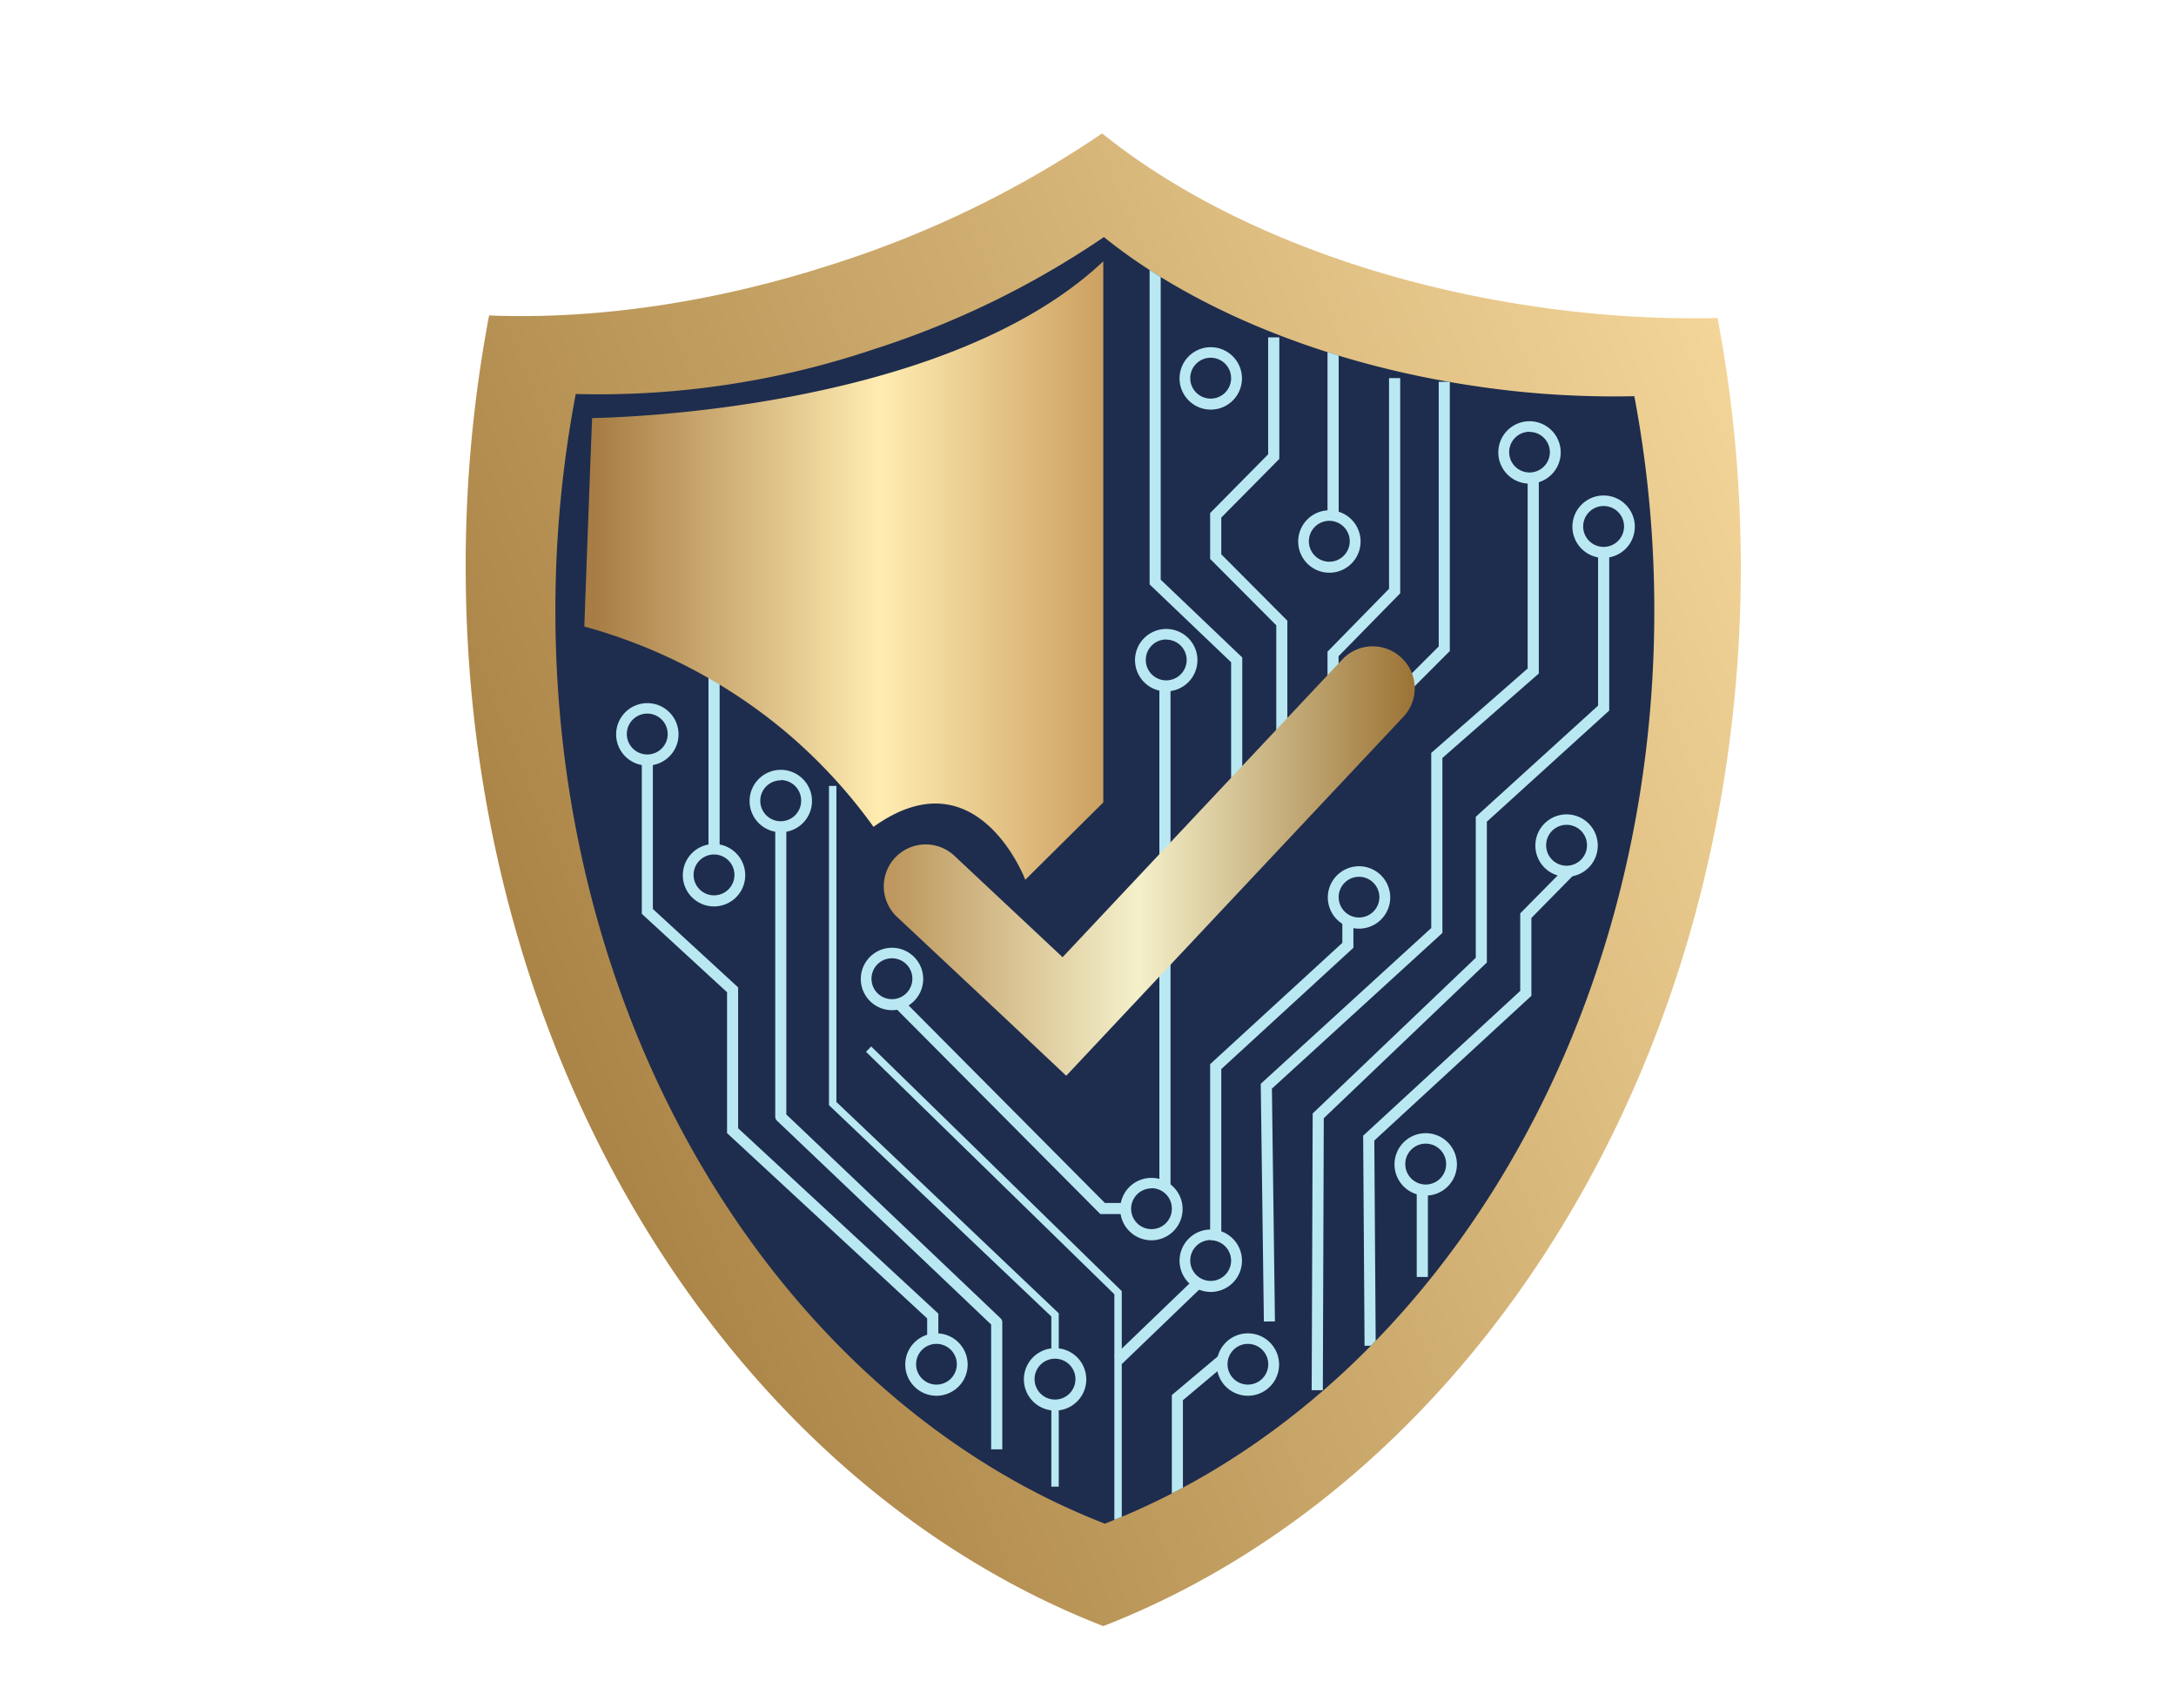 <svg id="Layer_1" data-name="Layer 1" xmlns="http://www.w3.org/2000/svg" xmlns:xlink="http://www.w3.org/1999/xlink" viewBox="0 0 279 219"><defs><style>.cls-1{fill:none;}.cls-2{fill:url(#linear-gradient);}.cls-3{fill:#1e2d4e;}.cls-4{clip-path:url(#clip-path);}.cls-5{fill:#b9e8f2;}.cls-6{fill:url(#linear-gradient-2);}.cls-7{fill:url(#linear-gradient-3);}</style><linearGradient id="linear-gradient" x1="72.15" y1="136.56" x2="232.72" y2="71.68" gradientUnits="userSpaceOnUse"><stop offset="0.01" stop-color="#ab8547"/><stop offset="1" stop-color="#f3d599"/></linearGradient><clipPath id="clip-path"><path class="cls-1" d="M212.11,78.33c0,54.72-29.57,101.1-70.45,117-40.88-15.9-70.45-62.28-70.45-117a148.06,148.06,0,0,1,2.61-27.82,110.64,110.64,0,0,0,38.26-5.75,114,114,0,0,0,29.46-14.37c11.25,9.08,28.11,16.22,47.57,19.1a120,120,0,0,0,20.44,1.3A147.69,147.69,0,0,1,212.11,78.33Z"/></clipPath><linearGradient id="linear-gradient-2" x1="74.92" y1="73.14" x2="141.46" y2="73.14" gradientUnits="userSpaceOnUse"><stop offset="0.02" stop-color="#a77c45"/><stop offset="0.57" stop-color="#ffecb1"/><stop offset="1" stop-color="#cca061"/></linearGradient><linearGradient id="linear-gradient-3" x1="113.32" y1="110.38" x2="181.39" y2="110.38" gradientUnits="userSpaceOnUse"><stop offset="0.02" stop-color="#be985f"/><stop offset="0.48" stop-color="#f4f0ca"/><stop offset="0.99" stop-color="#9d7538"/></linearGradient></defs><path class="cls-2" d="M223.2,72.71c0,63.5-34.31,117.3-81.74,135.75C94,190,59.71,136.21,59.71,72.71a172,172,0,0,1,3-32.27c13.47.54,28.8-1.58,44.39-6.67A132.63,132.63,0,0,0,141.31,17.1c13.05,10.53,32.62,18.81,55.2,22.15a139.5,139.5,0,0,0,23.71,1.52A171.06,171.06,0,0,1,223.2,72.71Z"/><path class="cls-3" d="M212.11,78.33c0,54.72-29.57,101.1-70.45,117-40.88-15.9-70.45-62.28-70.45-117a148.06,148.06,0,0,1,2.61-27.82,110.64,110.64,0,0,0,38.26-5.75,114,114,0,0,0,29.46-14.37c11.25,9.08,28.11,16.22,47.57,19.1a120,120,0,0,0,20.44,1.3A147.69,147.69,0,0,1,212.11,78.33Z"/><g class="cls-4"><path class="cls-5" d="M83,98.14a4,4,0,1,1,4-4A4,4,0,0,1,83,98.14Zm0-6.66a2.62,2.62,0,1,0,2.61,2.62A2.62,2.62,0,0,0,83,91.48Z"/><path class="cls-5" d="M91.55,116.2a4,4,0,1,1,4-4A4,4,0,0,1,91.55,116.2Zm0-6.66a2.62,2.62,0,1,0,2.62,2.62A2.62,2.62,0,0,0,91.55,109.54Z"/><path class="cls-5" d="M100.11,106.69a4,4,0,1,1,4-4A4,4,0,0,1,100.11,106.69Zm0-6.65a2.62,2.62,0,1,0,2.61,2.61A2.62,2.62,0,0,0,100.11,100Z"/><path class="cls-5" d="M114.37,129.5a4,4,0,1,1,4-4A4,4,0,0,1,114.37,129.5Zm0-6.65a2.62,2.62,0,1,0,2.61,2.61A2.61,2.61,0,0,0,114.37,122.85Z"/><path class="cls-5" d="M135.28,180.83a4,4,0,1,1,4-4A4,4,0,0,1,135.28,180.83Zm0-6.65a2.62,2.62,0,1,0,2.61,2.61A2.62,2.62,0,0,0,135.28,174.18Z"/><path class="cls-5" d="M160,178.93a4,4,0,1,1,4-4A4,4,0,0,1,160,178.93Zm0-6.65a2.61,2.61,0,1,0,2.61,2.61A2.61,2.61,0,0,0,160,172.28Z"/><path class="cls-5" d="M155.24,165.62a4,4,0,1,1,4-4A4,4,0,0,1,155.24,165.62Zm0-6.65a2.62,2.62,0,1,0,2.61,2.61A2.62,2.62,0,0,0,155.24,159Z"/><path class="cls-5" d="M147.63,159a4,4,0,1,1,4-4A4,4,0,0,1,147.63,159Zm0-6.65a2.61,2.61,0,1,0,2.62,2.61A2.61,2.61,0,0,0,147.63,152.32Z"/><path class="cls-5" d="M174.25,119.05a4,4,0,1,1,4-4A4,4,0,0,1,174.25,119.05Zm0-6.65a2.61,2.61,0,1,0,2.61,2.61A2.62,2.62,0,0,0,174.25,112.4Z"/><path class="cls-5" d="M149.53,88.63a4,4,0,1,1,4-4A4,4,0,0,1,149.53,88.63Zm0-6.65a2.62,2.62,0,1,0,2.62,2.61A2.61,2.61,0,0,0,149.53,82Z"/><path class="cls-5" d="M170.45,73.42a4,4,0,1,1,4-4A4,4,0,0,1,170.45,73.42Zm0-6.65a2.62,2.62,0,1,0,2.61,2.62A2.62,2.62,0,0,0,170.45,66.77Z"/><path class="cls-5" d="M155.24,52.51a4,4,0,1,1,4-4A4,4,0,0,1,155.24,52.51Zm0-6.65a2.62,2.62,0,1,0,2.61,2.61A2.62,2.62,0,0,0,155.24,45.86Z"/><path class="cls-5" d="M196.11,62a4,4,0,1,1,4-4A4,4,0,0,1,196.11,62Zm0-6.65A2.61,2.61,0,1,0,198.72,58,2.61,2.61,0,0,0,196.11,55.37Z"/><path class="cls-5" d="M205.61,71.52a4,4,0,1,1,4-4A4,4,0,0,1,205.61,71.52Zm0-6.65a2.62,2.62,0,1,0,2.62,2.61A2.61,2.61,0,0,0,205.61,64.87Z"/><path class="cls-5" d="M182.8,153.27a4,4,0,1,1,4-4A4,4,0,0,1,182.8,153.27Zm0-6.66a2.62,2.62,0,1,0,2.62,2.62A2.62,2.62,0,0,0,182.8,146.61Z"/><path class="cls-5" d="M200.86,112.4a4,4,0,1,1,4-4A4,4,0,0,1,200.86,112.4Zm0-6.66a2.62,2.62,0,1,0,2.62,2.62A2.61,2.61,0,0,0,200.86,105.74Z"/><path class="cls-5" d="M120.07,178.93a4,4,0,1,1,4-4A4,4,0,0,1,120.07,178.93Zm0-6.65a2.61,2.61,0,1,0,2.61,2.61A2.61,2.61,0,0,0,120.07,172.28Z"/><polygon class="cls-5" points="120.31 171.56 118.88 171.56 118.88 169.02 93.22 145.26 93.22 127.2 82.29 117.15 82.29 97.42 83.71 97.42 83.71 116.53 94.64 126.58 94.64 144.64 120.31 168.4 120.31 171.56"/><rect class="cls-5" x="90.84" y="85.97" width="1.43" height="23.52"/><path class="cls-5" d="M128.51,185.8h-1.43v-16L99.62,143.67a.73.73,0,0,1-.22-.52V106h1.42v36.87L128.29,169a.73.73,0,0,1,.22.52Z"/><polygon class="cls-5" points="135.75 173.94 134.8 173.94 134.8 168.77 106.29 141.68 106.29 100.75 107.24 100.75 107.24 141.27 135.75 168.36 135.75 173.94"/><rect class="cls-5" x="134.8" y="180.12" width="0.95" height="10.46"/><polygon class="cls-5" points="143.83 195.41 142.88 195.41 142.88 165.92 111.04 134.84 111.7 134.15 143.83 165.52 143.83 195.41"/><polygon class="cls-5" points="144.31 155.64 141.08 155.64 114.76 129.17 115.77 128.16 141.67 154.22 144.31 154.22 144.31 155.64"/><rect class="cls-5" x="141.37" y="168.69" width="14.21" height="1.43" transform="translate(-75.97 150.26) rotate(-43.89)"/><polygon class="cls-5" points="151.67 192.47 150.25 192.47 150.25 178.84 156.25 173.79 157.17 174.88 151.67 179.5 151.67 192.47"/><rect class="cls-5" x="148.65" y="87.8" width="1.43" height="64.29"/><polygon class="cls-5" points="156.59 158.26 155.16 158.26 155.16 136.42 172.11 120.87 172.11 117.77 173.53 117.77 173.53 121.5 156.59 137.05 156.59 158.26"/><polygon class="cls-5" points="162.05 169.41 161.65 138.94 183.51 118.97 183.51 96.52 195.87 85.7 195.87 60.77 197.3 60.77 197.3 86.34 184.94 97.17 184.94 119.6 163.08 139.56 163.47 169.4 162.05 169.41"/><polygon class="cls-5" points="169.61 178.22 168.18 178.22 168.31 142.74 189.22 122.78 189.22 104.71 204.9 90.46 204.9 70.25 206.33 70.25 206.33 91.09 190.64 105.34 190.64 123.39 169.73 143.35 169.61 178.22"/><polygon class="cls-5" points="174.96 172.52 174.78 145.59 194.92 127.03 194.92 117.09 200.75 111.18 201.76 112.18 196.35 117.68 196.35 127.66 176.21 146.21 176.39 172.51 174.96 172.52"/><rect class="cls-5" x="181.65" y="152.52" width="1.43" height="11.18"/><polygon class="cls-5" points="159.28 108.36 157.85 108.36 157.85 84.9 147.4 74.92 147.4 34.36 148.82 34.36 148.82 74.31 159.28 84.29 159.28 108.36"/><polygon class="cls-5" points="165.06 100.75 163.64 100.75 163.64 80.16 155.16 71.65 155.16 65.77 162.6 58.24 162.6 43.25 164.03 43.25 164.03 58.83 156.59 66.35 156.59 71.06 165.06 79.57 165.06 100.75"/><rect class="cls-5" x="170.21" y="45.15" width="1.43" height="21.45"/><polygon class="cls-5" points="171.63 91.89 170.21 91.89 170.21 83.54 178.1 75.48 178.1 48.47 179.53 48.47 179.53 76.06 171.63 84.12 171.63 91.89"/><polygon class="cls-5" points="179.59 89.77 178.58 88.76 184.47 82.87 184.47 48.95 185.89 48.95 185.89 83.46 179.59 89.77"/></g><path class="cls-6" d="M141.46,33.5v69.37l-10,9.91S125.3,96.47,112,106A67.25,67.25,0,0,0,100.35,93.5,68.26,68.26,0,0,0,74.92,80.32q.48-13.36,1-26.73S120.54,53.23,141.46,33.5Z"/><path class="cls-7" d="M181.39,88.23a5.33,5.33,0,0,1-1.47,3.68l-35.85,38.16-7.36,7.84-7.83-7.37-13.87-13a5.37,5.37,0,1,1,7.36-7.83l13.87,13,35.85-38.15a5.35,5.35,0,0,1,7.59-.24A5.3,5.3,0,0,1,181.39,88.23Z"/></svg>